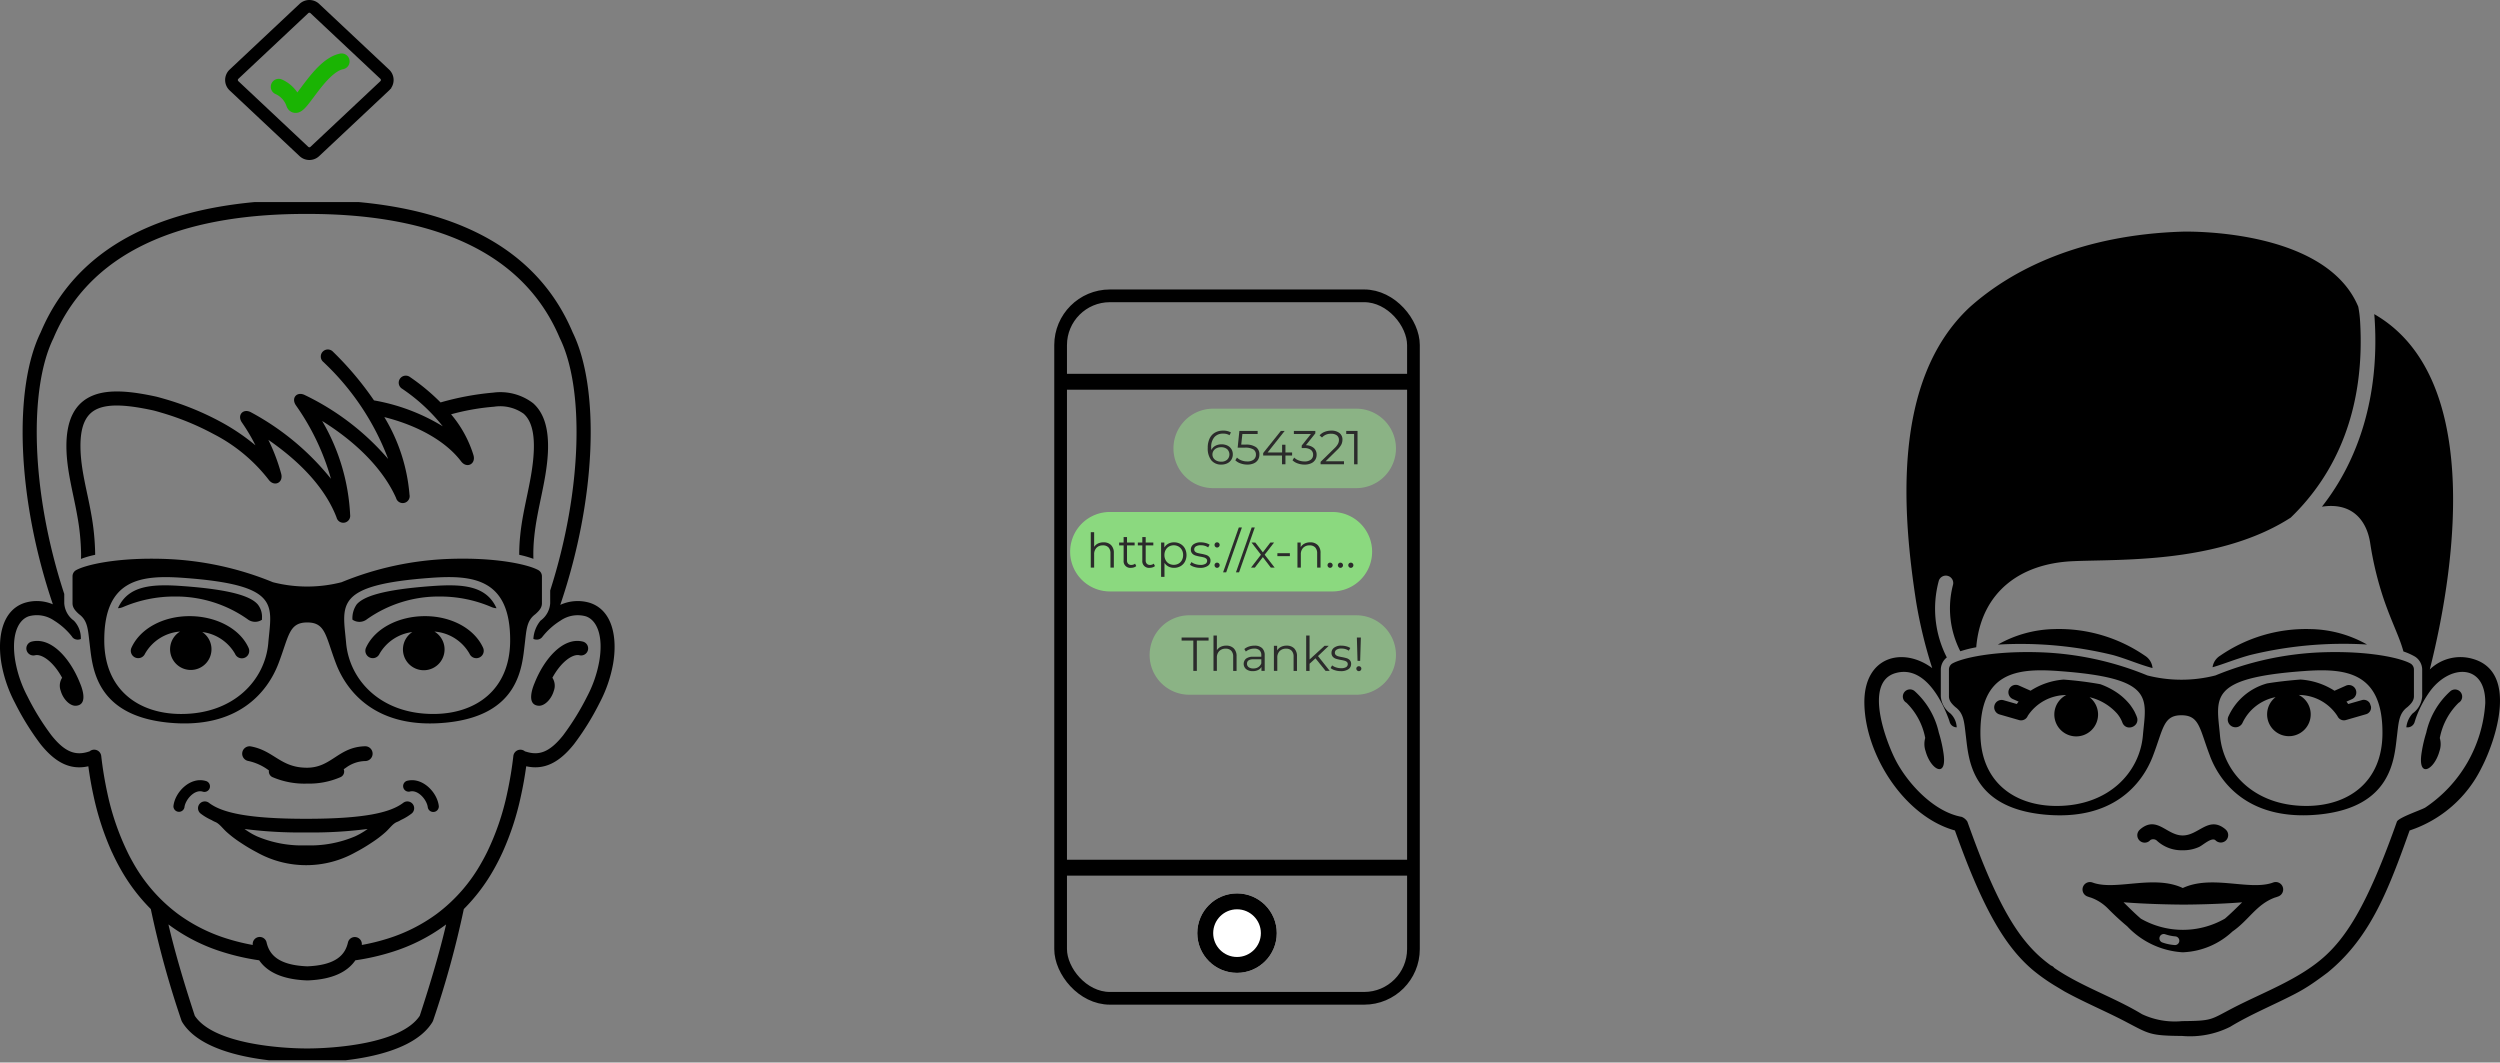 <svg xmlns="http://www.w3.org/2000/svg" xmlns:xlink="http://www.w3.org/1999/xlink" viewBox="0 0 314.604 133.707">
  <rect x="0" y="0" width="314.604" height="133.707" fill="#808080" stroke="none"/>
  <defs>
    <style>
      .a, .c, .d, .i {
        fill: none;
      }

      .b {
        clip-path: url(#a);
      }

      .c {
        stroke: #1ab403;
        stroke-linecap: round;
      }

      .c, .i {
        stroke-width: 2px;
      }

      .d, .i {
        stroke: #000;
      }

      .d {
        stroke-width: 1.6px;
      }

      .e {
        fill: #8bb385;
      }

      .f {
        fill: #8bd97f;
      }

      .g {
        isolation: isolate;
      }

      .h {
        fill: #2b2b2b;
      }

      .j {
        fill: #fff;
      }
    </style>
    <clipPath id="a" transform="translate(-15.33 -0.091)">
      <rect class="a" y="25.519" width="108" height="108"/>
    </clipPath>
  </defs>
  <g>
    <g class="b">
      <g>
        <path d="M19.319,80.83a.886.886,0,0,0,.428,1.72h0c.794-.194,2.259.734,3.4,2.831a1.856,1.856,0,0,0-.175,1.646c.3,1.057,1.17,1.936,1.929,1.876,1.666-.129.6-2.6.5-2.835C24.172,82.949,21.765,80.222,19.319,80.83Z" transform="translate(-15.33 -0.091)"/>
        <path d="M40.812,99.704a.7.7,0,1,0,.376-1.344c-1.915-.535-3.841,1.39-4.034,3.18a.7.7,0,0,0,1.385.156C38.646,100.738,39.776,99.414,40.812,99.704Z" transform="translate(-15.33 -0.091)"/>
        <path d="M69.646,73.846c-6.249.455-8.56,1.323-9.421,2.293a3.028,3.028,0,0,0-.543,1.928,1.527,1.527,0,0,0,1.831-.053,15.612,15.612,0,0,1,9.143-2.856,16.4,16.4,0,0,1,6.514,1.321,1.791,1.791,0,0,0,.643.152C76.52,73.75,73.507,73.565,69.646,73.846Z" transform="translate(-15.33 -0.091)"/>
        <path d="M89.573,75.958a5.274,5.274,0,0,0-3.737.251c4.577-13.444,4.99-27.289,1.559-34.291-5.514-13.072-19.521-16.692-33.404-16.679h-.142c-13.881-.014-27.887,3.607-33.4,16.68-3.426,6.991-3.022,20.795,1.534,34.22a5.174,5.174,0,0,0-3.554-.181c-2.884.945-3.466,4.449-2.91,7.672a16.867,16.867,0,0,0,1.694,4.911,33.426,33.426,0,0,0,3.215,5.193c1.843,2.306,3.729,3.3,6.018,2.787q.273,1.995.667,3.774a35.059,35.059,0,0,0,2.306,7.04h.007c.335.737.689,1.43,1.064,2.095a23.093,23.093,0,0,0,3.818,5.06,119.217,119.217,0,0,0,3.844,13.987l.035.1a3.06,3.06,0,0,0,.186.314c2.808,4.237,11.556,4.907,15.632,4.907s12.81-.67,15.625-4.907a1.963,1.963,0,0,0,.184-.314l.036-.1a120.204,120.204,0,0,0,3.847-13.989,22.982,22.982,0,0,0,3.815-5.06c.375-.665.73-1.361,1.064-2.095h0a34.588,34.588,0,0,0,2.3-7.04c.265-1.189.491-2.444.675-3.774,2.291.511,4.178-.48,6.016-2.787a33.276,33.276,0,0,0,3.219-5.193,16.983,16.983,0,0,0,1.695-4.908C93.041,80.41,92.451,76.906,89.573,75.958Zm-21.419,51.961c-2.381,3.579-10.975,4.111-14.158,4.113s-11.777-.535-14.153-4.113c-1.467-4.46-2.568-8.278-3.317-11.494l.127.092a22.534,22.534,0,0,0,6.681,3.371,29,29,0,0,0,4.613,1.05c1,1.452,2.874,2.41,6.016,2.53h.087c3.131-.118,5-1.077,6-2.53a28.959,28.959,0,0,0,4.611-1.05,22.57,22.57,0,0,0,6.683-3.371l.123-.092C70.724,119.641,69.615,123.461,68.154,127.919Zm22.582-44.58a15.189,15.189,0,0,1-1.513,4.38,32.499,32.499,0,0,1-3.035,4.918c-1.716,2.147-3.063,2.56-4.67,2.041a.845.845,0,0,0-.116-.026.893.893,0,0,0-1.471.573,46.851,46.851,0,0,1-.781,4.7,32.192,32.192,0,0,1-2.533,7.415h0c-.207.417-.421.825-.645,1.214a20.544,20.544,0,0,1-5.681,6.541,20.98,20.98,0,0,1-6.164,3.107,26.275,26.275,0,0,1-3.268.805.886.886,0,0,0-1.742-.312c-.333,1.453-1.38,2.853-5.118,3-3.737-.147-4.783-1.547-5.12-3a.884.884,0,0,0-1.739.312,26.199,26.199,0,0,1-3.269-.805,20.877,20.877,0,0,1-6.161-3.107,20.594,20.594,0,0,1-5.685-6.541c-.221-.389-.438-.793-.638-1.212h0a32.405,32.405,0,0,1-2.541-7.419,46.854,46.854,0,0,1-.777-4.7.894.894,0,0,0-1.474-.573.888.888,0,0,0-.114.031c-1.609.515-2.954.106-4.668-2.045a31.343,31.343,0,0,1-3.032-4.916,15.181,15.181,0,0,1-1.515-4.381c-.551-3.173.26-5.223,1.706-5.7a3.811,3.811,0,0,1,3.164.544,8.652,8.652,0,0,1,2.233,1.988.794.794,0,0,0,.5.381,1.169,1.169,0,0,0,.206.033 1.0 1,0,0,0,.429-.081,3.177,3.177,0,0,0-.876-2.308,2.916,2.916,0,0,1-1.212-2.192v-1.167c-4.261-13-4.438-25.931-1.359-32.184,5.062-12.028,18.038-15.658,31.799-15.64h.146c13.75-.019,26.719,3.612,31.779,15.638,3.046,6.182,2.9,18.9-1.213,31.75v1.6a2.92,2.92,0,0,1-1.217,2.192,3.979,3.979,0,0,0-.9,2.3,1,1,0,0,0,.443.089.862.862,0,0,0,.687-.346,8.773,8.773,0,0,1,2.287-2.048,3.808,3.808,0,0,1,3.164-.543C90.471,78.112,91.29,80.168,90.736,83.339Z" transform="translate(-15.33 -0.091)"/>
        <path d="M25.534,69.786c0,.216,0,.427-.013.639a12.1,12.1,0,0,1,1.785-.517v-.126a30.691,30.691,0,0,0-.52-5.135c-.485-2.763-1.306-5.473-1.33-8.305-.031-3.027.9-4.283,2.2-4.828,1.534-.641,3.9-.445,7,.234q.45.116.9.252a33.662,33.662,0,0,1,6.674,2.724,20.766,20.766,0,0,1,6.909,5.735c.7.945,1.88.382,1.575-.754a23.6,23.6,0,0,0-1.615-4.264c4.251,2.931,7.223,6.236,8.58,9.756a.872.872,0,0,0,1.713-.32,25.812,25.812,0,0,0-3.522-11.81c4.487,2.795,7.739,6.191,9.3,9.686a.871.871,0,0,0,1.693-.408,22.321,22.321,0,0,0-3.168-9.765c4.377,1.1,7.814,3.128,9.662,5.57.7.937,1.883.349,1.556-.777a14.614,14.614,0,0,0-2.818-5.146,29.157,29.157,0,0,1,5.406-.955,5.091,5.091,0,0,1,3.734.89c.815.73,1.39,2.114,1.264,4.766-.165,3.546-1.354,6.967-1.7,10.509a22.776,22.776,0,0,0-.129,2.472,13.062,13.062,0,0,1,1.784.506,20.817,20.817,0,0,1,.111-2.807c.36-3.573,1.546-7.012,1.716-10.6.131-2.867-.447-4.92-1.868-6.179a6.785,6.785,0,0,0-4.994-1.332,35.015,35.015,0,0,0-6.648,1.237,26.334,26.334,0,0,0-3.906-3.236.888.888,0,0,0-1,1.466,22.5,22.5,0,0,1,5.179,4.772,24.822,24.822,0,0,0-8.651-3.26,39.986,39.986,0,0,0-5.163-6.128.887.887,0,1,0-1.289,1.219q.023.024.047.046a32.326,32.326,0,0,1,8.187,12.235,32.182,32.182,0,0,0-10.473-8.035c-1.009-.514-1.776.368-1.123,1.3a30.255,30.255,0,0,1,4.4,9.23,32.779,32.779,0,0,0-10.031-8.349c-1-.573-1.825.328-1.172,1.268a23.033,23.033,0,0,1,1.7,2.871,26.468,26.468,0,0,0-4.4-2.971,35.563,35.563,0,0,0-7.028-2.866c-.321-.094-.661-.188-.986-.276-3.063-.67-5.965-1.025-8.087-.139-2.223.928-3.318,3.061-3.288,6.482.028,2.936.858,5.729,1.359,8.593A29.052,29.052,0,0,1,25.534,69.786Z" transform="translate(-15.33 -0.091)"/>
        <path d="M88.678,80.83c-2.454-.608-4.851,2.12-6.083,5.237-.1.233-1.157,2.707.5,2.835.758.06,1.621-.816,1.928-1.876a1.827,1.827,0,0,0-.18-1.646c1.146-2.1,2.611-3.025,3.405-2.831a.886.886,0,0,0,.43-1.719Z" transform="translate(-15.33 -0.091)"/>
        <path d="M66.073,101.12c-1.652,1.259-4.99,2.009-12.232,2.009s-10.568-.75-12.216-2.009a.854.854,0,0,0-1.042,1.354,6.931,6.931,0,0,0,1.382.821,2.986,2.986,0,0,0,.443.229c.54.218.918.8,1.453,1.276a14.078,14.078,0,0,0,1.767,1.345,22.007,22.007,0,0,0,2.018,1.2h0a12.7,12.7,0,0,0,12.418,0h0a21.373,21.373,0,0,0,2.016-1.2,13.98,13.98,0,0,0,1.768-1.341c.531-.473.9-1.059,1.447-1.277a2.506,2.506,0,0,0,.472-.24,6.986,6.986,0,0,0,1.346-.806.856.856,0,1,0-1.04-1.361Zm-5.21,3.772c-.177.111-.366.21-.568.312l-.284.137a14.472,14.472,0,0,1-6.166,1.132,14.483,14.483,0,0,1-6.161-1.128l-.284-.137a6.149,6.149,0,0,1-.565-.312,7.803,7.803,0,0,1-.73-.484,54.831,54.831,0,0,0,7.73.436,54.62,54.62,0,0,0,7.76-.439A7.306,7.306,0,0,1,60.863,104.892Z" transform="translate(-15.33 -0.091)"/>
        <path d="M82.694,77.386c.612-.534.833-.912.833-1.382v-3.391a.9.9,0,0,0-.411-.754c-1.167-.683-5.214-1.661-11.359-1.431a39.318,39.318,0,0,0-13.447,2.931,17.433,17.433,0,0,1-8.637,0,39.294,39.294,0,0,0-13.45-2.926c-6.151-.23-10.191.748-11.358,1.431a.884.884,0,0,0-.408.754v3.386c0,.47.221.847.826,1.382,1.1.809,1.109,1.926,1.33,3.722.344,2.822.619,9.011,9.923,9.921,8.75.855,12.471-3.884,13.826-7.415,1.333-3.477,1.3-5.19,3.631-5.192s2.3,1.713,3.627,5.192c1.355,3.533,5.076,8.272,13.832,7.415,9.3-.91,9.572-7.1,9.918-9.921C81.585,79.313,81.599,78.195,82.694,77.386Zm-33.6,3.611c-.4,4.666-4.329,8.942-10.964,8.942-5.328,0-9.632-3.015-9.678-9.164-.054-7.856,4.644-8.35,9.959-7.966,12.326.892,11.099,3.42,10.681,8.188Zm20.759,8.94c-6.636,0-10.555-4.275-10.968-8.943-.416-4.766-1.64-7.294,10.686-8.188,5.315-.383,10.011.113,9.958,7.968-.048,6.15-4.352,9.17-9.678,9.163Z" transform="translate(-15.33 -0.091)"/>
        <path d="M38.333,73.846c-3.859-.282-6.872-.1-8.16,2.784a1.784,1.784,0,0,0,.652-.152,16.416,16.416,0,0,1,6.515-1.321,15.63,15.63,0,0,1,9.144,2.856,1.54,1.54,0,0,0,1.814.064v-.222a2.479,2.479,0,0,0-.543-1.715C46.894,75.166,44.582,74.301,38.333,73.846Z" transform="translate(-15.33 -0.091)"/>
        <path d="M68.807,77.627c-3.3,0-6.316,1.545-7.417,3.973a.932.932,0,0,0,1.7.766h0a5.556,5.556,0,0,1,4.126-2.736,2.618,2.618,0,1,0,2.784-.061,5.542,5.542,0,0,1,4.421,2.8.932.932,0,0,0,1.7-.766h0C75.018,79.182,72.116,77.627,68.807,77.627Z" transform="translate(-15.33 -0.091)"/>
        <path d="M61.312,95.862a.93.93,0,0,0-.045-1.86c-3.383.088-4.208,2.7-7.311,2.7-3.339,0-4.135-2.148-7.069-2.685a.931.931,0,0,0-.336,1.831,6.644,6.644,0,0,1,2.624,1.2.771.771,0,0,0,.477.852,10.2,10.2,0,0,0,4.347.8,9.886,9.886,0,0,0,4.155-.8.775.775,0,0,0,.431-1.008L58.585,96.892l.412-.286A4.228,4.228,0,0,1,61.312,95.862Z" transform="translate(-15.33 -0.091)"/>
        <path d="M39.184,77.627c-3.313,0-6.214,1.556-7.311,3.973a.932.932,0,1,0,1.7.766h0a5.543,5.543,0,0,1,4.418-2.8,2.605,2.605,0,1,0,2.79.06,5.563,5.563,0,0,1,4.124,2.736.93.93,0,1,0,1.694-.766h0C45.5,79.171,42.484,77.627,39.184,77.627Z" transform="translate(-15.33 -0.091)"/>
        <path d="M66.517,98.361a.7.7,0,0,0,.374,1.344c1.04-.29,2.169,1.039,2.273,1.992a.7.7,0,0,0,1.388-.156C70.355,99.753,68.432,97.826,66.517,98.361Z" transform="translate(-15.33 -0.091)"/>
      </g>
    </g>
    <path d="M284.02,89.811c.082.18.137.294.183.415l.03.085a.941.941,0,0,1-.076.871,1.055,1.055,0,0,1-.995.451l-.077-.013-.093-.025-.079-.032a.939.939,0,0,1-.187-.11,1.023,1.023,0,0,1-.322-.458,3.81,3.81,0,0,0-.671-1.123,6.741,6.741,0,0,0-3.454-2.046,2.752,2.752,0,1,1-2.925-.271,5.829,5.829,0,0,0-4.842,2.609.908.908,0,0,1-1.125.535l-2.452-.708a.93.93,0,0,1,.514-1.787l1.679.48c.071-.1.148-.2.228-.3l-.75-.333a.933.933,0,0,1,.757-1.705l1.5.665a8.907,8.907,0,0,1,4.149-1.4,44.242,44.242,0,0,1,4.62.58,9.339,9.339,0,0,1,2.1,1.062,7.308,7.308,0,0,1,.871.692,7.616,7.616,0,0,1,.628.653l.068.081.105.129.059.085.083.114.045.069.047.068.059.09.055.088.048.079.054.092.043.076.044.076Zm1.9,16a.7.7,0,0,1,.883.114,4.567,4.567,0,0,0,3.2,1.164,4.739,4.739,0,0,0,2.058-.415c.5-.229,1.543-1.231,2.048-.862a.932.932,0,0,0,1.401-1.229l-.028-.031a1.852,1.852,0,0,0-.29-.251c-1.989-1.457-3.213.925-5.188.925s-3.158-2.4-5.159-.925a2.172,2.172,0,0,0-.29.251.931.931,0,1,0,1.336,1.297q.018-.018.034-.037Zm4.094,6.032c3.57-1.675,8.2.276,11.135-.615l.182-.062.068-.023a.934.934,0,0,1,.694,1.733,4.558,4.558,0,0,1-.505.172c-2.329.867-3.259,2.841-5.328,4.269a9.674,9.674,0,0,1-6.137,2.607h-.2a10.434,10.434,0,0,1-6.9-3.264,33.791,33.791,0,0,1-2.488-2.3,5.739,5.739,0,0,0-2.072-1.309,4.877,4.877,0,0,1-.513-.174.934.934,0,0,1,.693-1.733l.07.023.182.062c2.933.882,7.56-1.065,11.119.611Zm-.918,6.087a5.333,5.333,0,0,1-1.279-.265.547.547,0,1,0-.389,1.023,5.762,5.762,0,0,0,1.509.325.548.548,0,1,0,.188-1.08l-.029-.004Zm-6.534-4.293c.7.685,1.41,1.4,2.171,2.055a10.627,10.627,0,0,0,10.584,0c.759-.653,1.478-1.368,2.169-2.052-2.773.222-5.919.283-7.373.287h-.162c-1.467-.011-4.614-.071-7.39-.293ZM257.651,94.622c.664,2.414,2.8,3.512,2.229.1a17.034,17.034,0,0,0-.566-2.44,9.907,9.907,0,0,0-3.04-5.218.9.9,0,1,0-1.029,1.466,8.427,8.427,0,0,1,2.358,4.432,2.756,2.756,0,0,0,.048,1.657Zm37.039-12a2.041,2.041,0,0,0-.928,1.438c1.445-.413,2.792-1,4.7-1.531a49.432,49.432,0,0,1,14.737-1.331,14.915,14.915,0,0,0-7.091-1.941,19.063,19.063,0,0,0-11.414,3.365Zm19.009,6.385c-.049-.146-.094-.287-.152-.424a.875.875,0,0,0-1.035-.377l-1.679.481a3.03,3.03,0,0,0-.224-.3l.745-.334a.932.932,0,0,0-.754-1.7l-1.493.663a9.016,9.016,0,0,0-4.278-1.41c-1.682.133-3.063.3-4.192.485a7.517,7.517,0,0,0-4.908,4.223.977.977,0,0,0,1.833.676,5.836,5.836,0,0,1,4.132-3.171,2.743,2.743,0,1,0,2.921-.273,5.823,5.823,0,0,1,4.869,2.665.885.885,0,0,0,1.094.48l2.451-.708a.867.867,0,0,0,.669-.978Zm11.022-.469a.9.9,0,1,0-1.031-1.466,9.891,9.891,0,0,0-3.036,5.216,17.109,17.109,0,0,0-.571,2.442c-.572,3.407,1.569,2.309,2.232-.105a2.725,2.725,0,0,0,.043-1.655,8.411,8.411,0,0,1,2.364-4.432Zm-31.272,6.707c-1.33-3.442-1.3-5.138-3.6-5.145s-2.277,1.706-3.6,5.145c-1.339,3.5-5.026,8.193-13.7,7.349-9.211-.905-9.478-7.03-9.825-9.832-.217-1.774-.236-2.883-1.319-3.685-.6-.526-.817-.905-.817-1.372V84.346a.888.888,0,0,1,.4-.743c1.16-.674,5.161-1.646,11.25-1.421a38.918,38.918,0,0,1,13.323,2.908,17.327,17.327,0,0,0,8.56,0,38.917,38.917,0,0,1,13.322-2.908c6.089-.225,10.094.747,11.253,1.421a.883.883,0,0,1,.407.743v3.357c0,.467-.22.845-.822,1.372-1.083.8-1.1,1.911-1.318,3.685-.342,2.8-.616,8.926-9.826,9.832-8.67.843-12.36-3.853-13.695-7.349ZM274.411,84.538c-5.263-.386-9.921.112-9.862,7.893.044,6.091,4.305,9.081,9.586,9.081,6.571,0,10.457-4.244,10.859-8.86.417-4.725,1.627-7.233-10.583-8.113Zm31.148,16.973c5.276,0,9.541-2.99,9.583-9.081.059-7.782-4.6-8.276-9.862-7.893-12.213.881-11,3.389-10.583,8.113C295.102,97.269,298.984,101.511,305.559,101.511ZM326.47,82.994a5.545,5.545,0,0,0-5.371,1.344c3.6-14.265,6.263-37.1-6.991-44.717.026.267.049.539.064.82.559,9.452-1.971,17.473-6.647,23.413,3.68-.57,5.6,1.589,6.067,4.529a41.773,41.773,0,0,0,1.742,7.189c1.021,2.951,1.938,4.634,2.448,6.5a7.881,7.881,0,0,1,1.46.652,1.964,1.964,0,0,1,.9,1.621V87.7a2.888,2.888,0,0,1-1.205,2.172,3.074,3.074,0,0,0-.79,1.742.94.94,0,0,0,1.055-.7c.041-.128.083-.251.119-.375.14-.407.284-.755.388-.982a13.6,13.6,0,0,1,1.3-2.316c2.488-3.582,7.156-3.757,7.07,1.358a17.079,17.079,0,0,1-7.55,13.118c-.525.312-3.388,1.259-3.572,1.783-.7,1.979-1.365,3.737-2.007,5.309h0c-2.472,6.069-4.568,9.3-6.9,11.471-3.253,3.028-7.934,4.678-11.821,6.711-2.761,1.439-2.481,1.566-6.3,1.6a9.694,9.694,0,0,1-5.04-.871c-3.505-2.13-7.64-3.486-11.044-5.824a.822.822,0,0,0-.418-.3,17.599,17.599,0,0,1-1.61-1.316c-2.323-2.168-4.422-5.4-6.9-11.474h0c-.639-1.572-1.3-3.332-2.006-5.313a1.518,1.518,0,0,0-.721-.607c-3.494-.623-6.751-4.167-8.272-7.063-1.13-2.153-4.178-9.89-.023-11.036,3.2-.889,5.3,2.54,6.331,4.956.188.439.32.8.387.989l.063.2a.918.918,0,0,0,.889.685,2.556,2.556,0,0,0-.8-1.75,2.891,2.891,0,0,1-1.2-2.173V84.348a1.96,1.96,0,0,1,.755-1.523,13.457,13.457,0,0,1-1.008-9.649.93.93,0,0,1,1.773.565,11.779,11.779,0,0,0,.9,8.236l.041.068a14.923,14.923,0,0,1,2-.5c.01-.172.032-.39.065-.649.794-6.2,5.293-9.854,12.017-10.18,2.4-.116,6.023-.072,10.063-.405,6.775-.552,12.784-2.087,17.423-5.079,5.8-5.595,9.379-13.724,8.736-24.68a13.616,13.616,0,0,0-.233-1.865c-2.838-6.814-12.129-8.882-18.767-9.345-2.028-.142-3.363-.1-3.363-.1-12.6.4-21.328,4.637-26.777,9.52-9.886,9.237-8.42,26.127-6.72,37.124a58.616,58.616,0,0,0,2.012,8.282c-3.677-2.735-8.64-1.5-8.536,4.466.108,6.416,4.989,14.185,11.392,15.963.547,1.524,1.071,2.921,1.581,4.212,2.641,6.628,4.941,10.324,7.643,12.835.156.144.317.287.476.428a23.386,23.386,0,0,0,2.789,2l1.319.792c2.5,1.376,5.176,2.488,7.643,3.779,3.03,1.583,3.063,1.776,7.162,1.815a11.269,11.269,0,0,0,6.014-1.145c2.555-1.552,5.332-2.688,7.986-4.053.388-.2.763-.4,1.128-.616.213-.123.482-.289.763-.467.752-.485,1.626-1.119,2.388-1.693,4.359-3.546,6.673-8.162,8.786-13.674.519-1.352,1.025-2.755,1.542-4.21a15.5,15.5,0,0,0,9.06-7.906c1.766-3.394,4.691-12.083-1.147-13.699Zm-40.262,1.167a2.024,2.024,0,0,0-.937-1.541,19.1,19.1,0,0,0-11.42-3.365,14.962,14.962,0,0,0-7.108,1.954,48.9,48.9,0,0,1,14.494,1.317C282.937,83,284.531,83.715,286.208,84.161Z" transform="translate(-15.33 -0.091)"/>
    <g>
      <path class="c" d="M50.405,11.011a3.557,3.557,0,0,1,1.909,2.063c.447,1.471,3.076-4.682,6.008-5.258" transform="translate(-15.33 -0.091)"/>
      <path class="d" d="M53.577,1.162a1,1,0,0,1,1.369,0l8.8,8.267a1,1,0,0,1,.044,1.414q-.022.023-.044.044l-8.8,8.267a1,1,0,0,1-1.369,0l-8.8-8.267a1,1,0,0,1-.044-1.414q.022-.023.044-.044Z" transform="translate(-15.33 -0.091)"/>
    </g>
    <g>
      <path class="e" d="M168,51.519h18a5,5,0,0,1,5,5h0a5,5,0,0,1-5,5H168a5,5,0,0,1-5-5h0A5,5,0,0,1,168,51.519Z" transform="translate(-15.33 -0.091)"/>
      <path class="e" d="M165,77.519h21a5,5,0,0,1,5,5h0a5,5,0,0,1-5,5H165a5,5,0,0,1-5-5h0A5,5,0,0,1,165,77.519Z" transform="translate(-15.33 -0.091)"/>
      <path class="f" d="M155,64.519h28a5,5,0,0,1,5,5h0a5,5,0,0,1-5,5H155a5,5,0,0,1-5-5h0A5,5,0,0,1,155,64.519Z" transform="translate(-15.33 -0.091)"/>
      <g class="g">
        <g class="g">
          <path class="h" d="M169.787,56.161a1.199,1.199,0,0,1,.501.441,1.215,1.215,0,0,1,.18.663,1.213,1.213,0,0,1-.698,1.131,1.655,1.655,0,0,1-.735.159,1.551,1.551,0,0,1-1.278-.549,2.409,2.409,0,0,1-.443-1.552,2.675,2.675,0,0,1,.239-1.188,1.677,1.677,0,0,1,.673-.735,1.978,1.978,0,0,1,1.008-.249,1.89,1.89,0,0,1,.996.229l-.174.348a1.472,1.472,0,0,0-.816-.198,1.391,1.391,0,0,0-1.092.441A1.854,1.854,0,0,0,167.75,56.383c0,.1.006.214.018.342a1.135,1.135,0,0,1,.498-.531,1.6,1.6,0,0,1,.786-.188A1.671,1.671,0,0,1,169.787,56.161Zm-.03,1.779a.91.91,0,0,0,0-1.323,1.139,1.139,0,0,0-.771-.246,1.25,1.25,0,0,0-.562.12.953.953,0,0,0-.381.33.836.836,0,0,0-.138.468.815.815,0,0,0,.129.444.928.928,0,0,0,.381.33,1.328,1.328,0,0,0,.6.126A1.085,1.085,0,0,0,169.757,57.94Z" transform="translate(-15.33 -0.091)"/>
          <path class="h" d="M173.398,56.368a1.098,1.098,0,0,1,.418.915,1.256,1.256,0,0,1-.172.654,1.162,1.162,0,0,1-.513.453,1.919,1.919,0,0,1-.84.165,2.468,2.468,0,0,1-.854-.147,1.744,1.744,0,0,1-.652-.393l.211-.342a1.554,1.554,0,0,0,.552.351,1.991,1.991,0,0,0,.737.135,1.245,1.245,0,0,0,.808-.233.766.766,0,0,0,.285-.624.746.746,0,0,0-.321-.654,1.979,1.979,0,0,0-1.083-.222h-.894l.216-2.106h2.298v.384h-1.92l-.145,1.339h.541A2.158,2.158,0,0,1,173.398,56.368Z" transform="translate(-15.33 -0.091)"/>
          <path class="h" d="M177.932,57.416h-.84V58.519h-.432V57.416H174.29V57.103l2.226-2.784h.48l-2.148,2.712h1.824v-.972h.42v.972h.84Z" transform="translate(-15.33 -0.091)"/>
          <path class="h" d="M180.671,56.476a1.092,1.092,0,0,1,.345.837,1.14,1.14,0,0,1-.689,1.08,1.933,1.933,0,0,1-.834.162,2.486,2.486,0,0,1-.861-.147,1.735,1.735,0,0,1-.65-.393l.209-.342a1.551,1.551,0,0,0,.559.351,2.038,2.038,0,0,0,.744.135,1.245,1.245,0,0,0,.797-.225.751.751,0,0,0,.283-.621.737.737,0,0,0-.283-.612,1.363,1.363,0,0,0-.852-.222h-.3v-.318l1.164-1.458H178.154v-.384h2.699v.307l-1.188,1.493A1.558,1.558,0,0,1,180.671,56.476Z" transform="translate(-15.33 -0.091)"/>
          <path class="h" d="M184.46,58.135V58.519h-2.946v-.306l1.746-1.71a2.283,2.283,0,0,0,.447-.562,1.065,1.065,0,0,0,.117-.477.705.705,0,0,0-.256-.579,1.124,1.124,0,0,0-.729-.207,1.442,1.442,0,0,0-1.146.468l-.306-.264a1.614,1.614,0,0,1,.627-.444,2.264,2.264,0,0,1,.861-.156,1.571,1.571,0,0,1,1.017.304,1.009,1.009,0,0,1,.375.831,1.43,1.43,0,0,1-.144.624,2.647,2.647,0,0,1-.546.689l-1.428,1.404Z" transform="translate(-15.33 -0.091)"/>
          <path class="h" d="M186.164,54.319V58.519h-.432v-3.816h-.99v-.384Z" transform="translate(-15.33 -0.091)"/>
        </g>
      </g>
      <g class="g">
        <g class="g">
          <path class="h" d="M165.5,80.702h-1.476v-.384h3.396v.384h-1.476v3.816H165.5Z" transform="translate(-15.33 -0.091)"/>
          <path class="h" d="M170.591,81.684a1.351,1.351,0,0,1,.351,1.005v1.83h-.426V82.73a1.045,1.045,0,0,0-.246-.75.924.924,0,0,0-.701-.258,1.08,1.08,0,0,0-.808.303,1.144,1.144,0,0,0-.297.837v1.656h-.426V80.066h.426V81.915a1.162,1.162,0,0,1,.479-.427,1.587,1.587,0,0,1,.703-.149A1.286,1.286,0,0,1,170.591,81.684Z" transform="translate(-15.33 -0.091)"/>
          <path class="h" d="M174.152,81.647a1.198,1.198,0,0,1,.33.915v1.956h-.408v-.492a.972.972,0,0,1-.424.384,1.465,1.465,0,0,1-.662.139,1.295,1.295,0,0,1-.84-.252.867.867,0,0,1-.021-1.314,1.422,1.422,0,0,1,.927-.246h1.002v-.191a.806.806,0,0,0-.228-.621.941.941,0,0,0-.666-.213,1.681,1.681,0,0,0-.576.099,1.472,1.472,0,0,0-.475.273l-.191-.318a1.708,1.708,0,0,1,.576-.315,2.258,2.258,0,0,1,.708-.11A1.339,1.339,0,0,1,174.152,81.647Zm-.48,2.4a.988.988,0,0,0,.384-.478v-.516h-.989q-.812,0-.811.563a.518.518,0,0,0,.21.436.959.959,0,0,0,.588.159A1.128,1.128,0,0,0,173.672,84.048Z" transform="translate(-15.33 -0.091)"/>
          <path class="h" d="M178.193,81.684a1.351,1.351,0,0,1,.351,1.005v1.83h-.427V82.73a1.049,1.049,0,0,0-.245-.75.925.925,0,0,0-.702-.258,1.076,1.076,0,0,0-.807.303,1.144,1.144,0,0,0-.297.837v1.656h-.426V81.362h.407v.582a1.189,1.189,0,0,1,.483-.447,1.55,1.55,0,0,1,.717-.158A1.288,1.288,0,0,1,178.193,81.684Z" transform="translate(-15.33 -0.091)"/>
          <path class="h" d="M180.872,82.935l-.744.684v.9h-.426V80.066h.426V83.085l1.884-1.723H182.54l-1.351,1.29,1.477,1.866h-.521Z" transform="translate(-15.33 -0.091)"/>
          <path class="h" d="M183.322,84.438a1.591,1.591,0,0,1-.549-.279l.192-.336a1.59,1.59,0,0,0,.498.255,1.965,1.965,0,0,0,.624.1,1.193,1.193,0,0,0,.639-.135.43.43,0,0,0,.207-.382.344.344,0,0,0-.113-.272.759.759,0,0,0-.289-.15,4.328,4.328,0,0,0-.461-.099,5.1,5.1,0,0,1-.619-.147.904.904,0,0,1-.398-.255.708.708,0,0,1-.165-.498.781.781,0,0,1,.33-.647,1.482,1.482,0,0,1,.918-.252,2.361,2.361,0,0,1,.612.081,1.698,1.698,0,0,1,.504.213l-.186.342a1.599,1.599,0,0,0-.931-.271,1.08,1.08,0,0,0-.615.145.441.441,0,0,0-.207.378.373.373,0,0,0,.117.288.719.719,0,0,0,.291.159,4.757,4.757,0,0,0,.479.104,5.484,5.484,0,0,1,.606.145.886.886,0,0,1,.39.246.673.673,0,0,1,.162.479.764.764,0,0,1-.345.657,1.638,1.638,0,0,1-.957.243A2.421,2.421,0,0,1,183.322,84.438Z" transform="translate(-15.33 -0.091)"/>
          <path class="h" d="M186.107,84.455a.297.297,0,0,1-.094-.219.292.292,0,0,1,.09-.219.319.319,0,0,1,.229-.087.307.307,0,0,1,.222.087.292.292,0,0,1,.09.219.305.305,0,0,1-.09.219.294.294,0,0,1-.222.094A.304.304,0,0,1,186.107,84.455Zm-.027-4.137h.504l-.09,2.94h-.33Z" transform="translate(-15.33 -0.091)"/>
        </g>
      </g>
      <g class="g">
        <g class="g">
          <path class="h" d="M155.147,68.684a1.349,1.349,0,0,1,.351,1.005v1.83h-.426V69.73a1.047,1.047,0,0,0-.246-.75.925.925,0,0,0-.702-.258,1.079,1.079,0,0,0-.807.303,1.146,1.146,0,0,0-.297.837v1.656h-.426V67.067H153.02V68.915a1.154,1.154,0,0,1,.48-.427,1.581,1.581,0,0,1,.702-.149A1.287,1.287,0,0,1,155.147,68.684Z" transform="translate(-15.33 -0.091)"/>
          <path class="h" d="M158.318,71.326a.803.803,0,0,1-.297.165,1.196,1.196,0,0,1-.369.058.836.836,0,0,1-.924-.918v-1.908h-.564V68.362h.564v-.689h.426v.689h.96v.36h-.96v1.884a.595.595,0,0,0,.141.429.533.533,0,0,0,.405.147.775.775,0,0,0,.255-.042.644.644,0,0,0,.213-.12Z" transform="translate(-15.33 -0.091)"/>
          <path class="h" d="M160.67,71.326a.803.803,0,0,1-.297.165,1.196,1.196,0,0,1-.369.058.836.836,0,0,1-.924-.918v-1.908h-.564V68.362h.564v-.689h.426v.689h.96v.36h-.96v1.884a.595.595,0,0,0,.141.429.533.533,0,0,0,.405.147.775.775,0,0,0,.255-.042.644.644,0,0,0,.213-.12Z" transform="translate(-15.33 -0.091)"/>
          <path class="h" d="M163.874,68.54a1.43,1.43,0,0,1,.564.566,1.818,1.818,0,0,1,0,1.674,1.438,1.438,0,0,1-.561.567,1.617,1.617,0,0,1-.807.201,1.5,1.5,0,0,1-.693-.159,1.313,1.313,0,0,1-.507-.465v1.758h-.426V68.362h.408v.624a1.305,1.305,0,0,1,.507-.479,1.486,1.486,0,0,1,.711-.168A1.611,1.611,0,0,1,163.874,68.54Zm-.234,2.478a1.079,1.079,0,0,0,.423-.435,1.327,1.327,0,0,0,.153-.643,1.304,1.304,0,0,0-.153-.639,1.106,1.106,0,0,0-.423-.436,1.243,1.243,0,0,0-1.203,0,1.116,1.116,0,0,0-.42.436,1.303,1.303,0,0,0-.153.639,1.327,1.327,0,0,0,.153.643,1.088,1.088,0,0,0,.42.435,1.257,1.257,0,0,0,1.203,0Z" transform="translate(-15.33 -0.091)"/>
          <path class="h" d="M165.623,71.438a1.585,1.585,0,0,1-.549-.279l.192-.336a1.59,1.59,0,0,0,.498.255,1.966,1.966,0,0,0,.625.1,1.196,1.196,0,0,0,.639-.135.432.432,0,0,0,.207-.382.344.344,0,0,0-.114-.272.762.762,0,0,0-.288-.15,4.354,4.354,0,0,0-.462-.099,5.078,5.078,0,0,1-.618-.147.905.905,0,0,1-.399-.255.708.708,0,0,1-.165-.498.779.779,0,0,1,.33-.647,1.481,1.481,0,0,1,.917-.252,2.35,2.35,0,0,1,.612.081,1.676,1.676,0,0,1,.504.213l-.186.342a1.598,1.598,0,0,0-.931-.271,1.081,1.081,0,0,0-.615.145.441.441,0,0,0-.207.378.373.373,0,0,0,.117.288.72.72,0,0,0,.291.159,4.726,4.726,0,0,0,.48.104,5.458,5.458,0,0,1,.605.145.884.884,0,0,1,.391.246.677.677,0,0,1,.162.479.763.763,0,0,1-.346.657,1.638,1.638,0,0,1-.957.243A2.412,2.412,0,0,1,165.623,71.438Z" transform="translate(-15.33 -0.091)"/>
          <path class="h" d="M168.263,68.896a.324.324,0,0,1-.093-.234.314.314,0,0,1,.093-.23.304.304,0,0,1,.226-.093.31.31,0,0,1,.227.093.306.306,0,0,1,.097.23.316.316,0,0,1-.097.234.306.306,0,0,1-.227.096A.299.299,0,0,1,168.263,68.896Zm0,2.556a.324.324,0,0,1-.093-.233.317.317,0,0,1,.093-.231.307.307,0,0,1,.226-.093.314.314,0,0,1,.227.093.31.31,0,0,1,.097.231.315.315,0,0,1-.097.233.307.307,0,0,1-.227.097A.3.3,0,0,1,168.263,71.452Z" transform="translate(-15.33 -0.091)"/>
          <path class="h" d="M171.224,66.467h.39l-1.979,5.651h-.39Z" transform="translate(-15.33 -0.091)"/>
          <path class="h" d="M172.844,66.467h.391l-1.98,5.651h-.391Z" transform="translate(-15.33 -0.091)"/>
          <path class="h" d="M175.25,71.519l-1.002-1.32-1.008,1.32h-.48l1.248-1.62-1.188-1.536h.479l.948,1.236.947-1.236h.469l-1.188,1.536,1.26,1.62Z" transform="translate(-15.33 -0.091)"/>
          <path class="h" d="M176.078,69.707h1.572v.371h-1.572Z" transform="translate(-15.33 -0.091)"/>
          <path class="h" d="M181.156,68.684a1.348,1.348,0,0,1,.352,1.005v1.83H181.082V69.73a1.045,1.045,0,0,0-.246-.75.925.925,0,0,0-.702-.258,1.081,1.081,0,0,0-.808.303,1.148,1.148,0,0,0-.297.837v1.656h-.426V68.362h.408v.582a1.198,1.198,0,0,1,.482-.447,1.557,1.557,0,0,1,.718-.158A1.286,1.286,0,0,1,181.156,68.684Z" transform="translate(-15.33 -0.091)"/>
          <path class="h" d="M182.482,71.452a.324.324,0,0,1-.093-.233.317.317,0,0,1,.093-.231.309.309,0,0,1,.226-.093.318.318,0,0,1,.228.093.309.309,0,0,1,.096.231.315.315,0,0,1-.096.233.31.31,0,0,1-.228.097A.301.301,0,0,1,182.482,71.452Zm1.303,0a.32.32,0,0,1-.094-.233.314.314,0,0,1,.094-.231.307.307,0,0,1,.225-.093.32.32,0,0,1,.229.093.312.312,0,0,1,.096.231.318.318,0,0,1-.096.233.312.312,0,0,1-.229.097A.299.299,0,0,1,183.785,71.452Zm1.308,0A.324.324,0,0,1,185,71.219a.317.317,0,0,1,.093-.231.309.309,0,0,1,.226-.093.317.317,0,0,1,.228.093.312.312,0,0,1,.096.231.318.318,0,0,1-.096.233.309.309,0,0,1-.228.097A.301.301,0,0,1,185.093,71.452Z" transform="translate(-15.33 -0.091)"/>
        </g>
      </g>
      <g>
        <g>
          <rect class="a" x="132.67" y="36.428" width="46" height="90" rx="7"/>
          <rect class="d" x="133.47" y="37.228" width="44.4" height="88.4" rx="6.2"/>
        </g>
        <line class="i" x1="132.827" y1="48.042" x2="178.513" y2="48.042"/>
        <line class="i" x1="132.827" y1="109.191" x2="178.513" y2="109.191"/>
        <g>
          <circle class="j" cx="155.67" cy="117.428" r="5"/>
          <circle class="i" cx="155.67" cy="117.428" r="4"/>
        </g>
      </g>
    </g>
  </g>
</svg>
